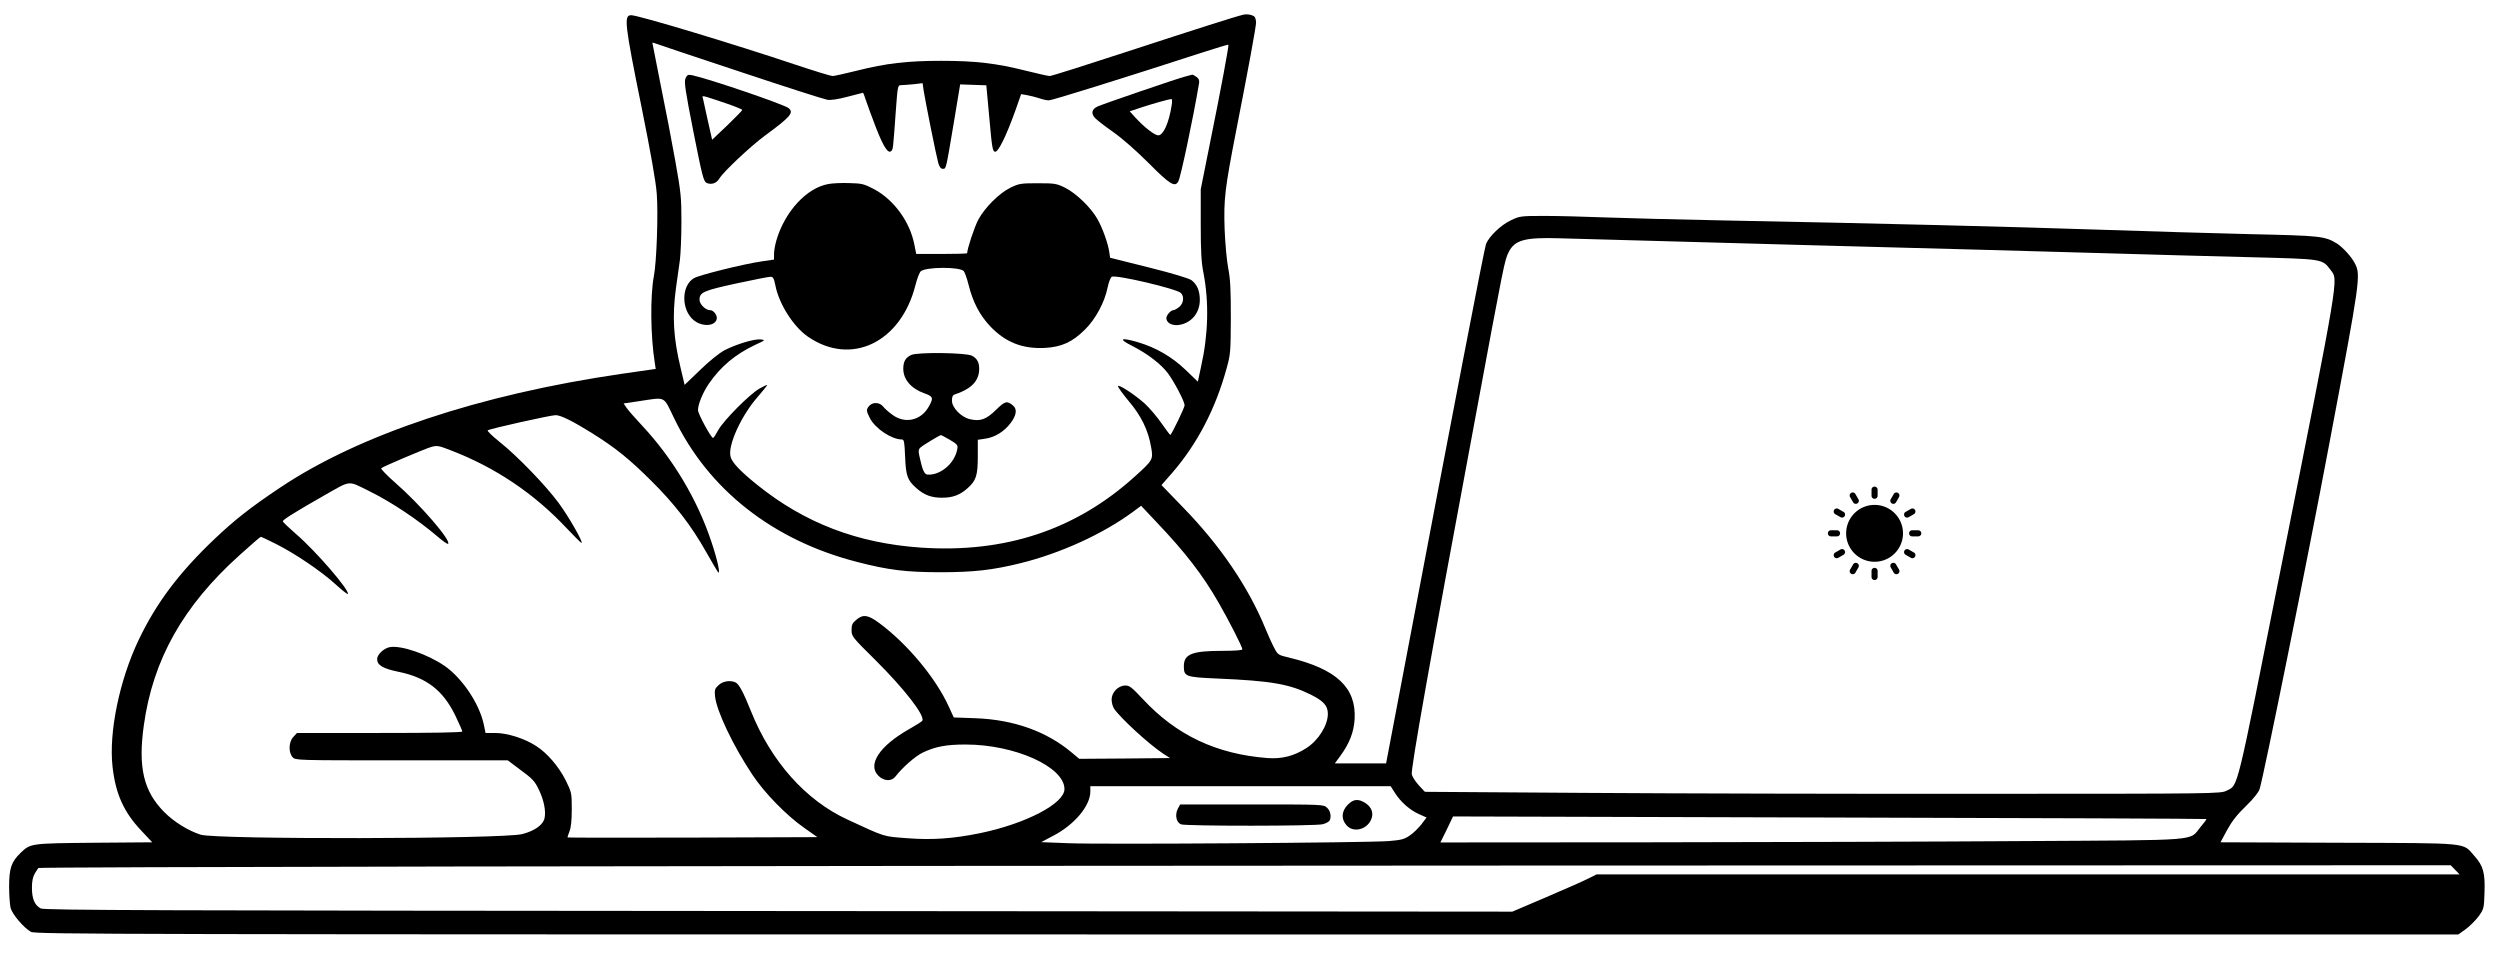 <svg xmlns="http://www.w3.org/2000/svg" version="1.0" viewBox="0 0 1644 629" preserveAspectRatio="xMidYMid meet" width="100%">
<path d="M 817.5 9.7 c -5.2 1.2 -29.3 8.9 -75.2 23.9 c -27.5 9 -50.9 16.4 -52 16.4 c -1 0 -8.1 -1.6 -15.7 -3.5 c -19.4 -4.9 -33.3 -6.5 -55.6 -6.5 c -22.3 0 -36.2 1.6 -55.6 6.5 c -7.6 1.9 -14.8 3.5 -15.9 3.5 c -1.1 0 -12.2 -3.4 -24.5 -7.5 c -40.5 -13.6 -103.3 -32.5 -107.9 -32.5 c -5 0 -4.4 5.3 7 61.5 c 6 29.9 9.2 47.9 9.8 56.1 c 1 12.6 -0.1 44.8 -1.9 53.9 c -2.5 13.3 -2.2 39.6 0.6 57.2 l 0.6 3.9 l -22.9 3.3 c -93.1 13.6 -172.3 40 -224.3 74.9 c -19.2 12.8 -29.8 21.2 -43 33.7 c -23.5 22.4 -38.2 42 -49.9 66.5 c -12.6 26.5 -19.6 60.7 -17.1 83.1 c 2 17.9 7.3 29.8 18.8 42 l 7.3 7.8 l -38.3 0.3 c -42 0.4 -41.6 0.4 -48.2 6.6 c -6.1 5.9 -7.6 10 -7.6 22.2 c 0 5.8 0.5 12.2 1 14.2 c 1.2 4.2 8.8 13.1 13.4 15.6 c 2.9 1.6 50.3 1.7 799.6 1.7 l 796.6 0 l 4.9 -3.5 c 2.7 -2 6.5 -5.8 8.5 -8.5 c 3.4 -4.8 3.5 -5.3 3.8 -15.3 c 0.5 -13.3 -0.8 -17.8 -6.7 -24.4 c -8 -8.9 -1.5 -8.3 -89.2 -8.6 l -77.7 -0.3 l 4.3 -8 c 3.1 -5.7 6.6 -10.2 12.3 -15.7 c 5 -4.8 8.3 -9 9.1 -11.2 c 2.8 -9 31.5 -150.8 46 -228 c 20.3 -107.6 20.7 -110.1 16.6 -117.9 c -2.2 -4.3 -8 -10.6 -11.8 -13 c -8 -4.8 -10.6 -5.1 -56.5 -6.1 c -23.9 -0.6 -69.4 -1.9 -101.1 -3 c -57.5 -1.9 -139.3 -4 -244.1 -6 c -30.5 -0.6 -66.1 -1.5 -79 -2 c -12.9 -0.5 -30.9 -1 -40 -1 c -16.1 0 -16.6 0.1 -22.5 2.9 c -6.4 3 -14.3 10.5 -16.3 15.6 c -1.1 2.8 -21.2 107.2 -52.8 273.7 l -12.9 67.8 l -16.8 0 l -16.9 0 l 3.6 -4.9 c 6 -8.2 8.9 -15.6 9.4 -24.2 c 1.2 -20.6 -11.8 -32.9 -42.9 -40.4 c -7.5 -1.8 -7.6 -1.8 -10.2 -6.9 c -1.5 -2.8 -4 -8.5 -5.7 -12.6 c -11.1 -27 -29.7 -54.4 -53.9 -79.2 l -14.3 -14.8 l 7 -8 c 16.5 -19 28.6 -42.3 35.8 -68.7 c 2.6 -9.3 2.7 -11 2.8 -33.3 c 0 -18.6 -0.3 -25.4 -1.7 -32.5 c -1 -5.2 -2 -16.3 -2.4 -26 c -0.6 -19.7 0.1 -26 7.7 -65 c 7.9 -40.1 13 -68.1 13 -70.7 c 0 -1.2 -0.4 -2.8 -0.8 -3.5 c -0.9 -1.4 -5 -2.3 -7.7 -1.6 z m -331.1 37.4 c 29.7 9.9 55.6 18.2 57.6 18.5 c 2.4 0.4 7 -0.3 13.4 -2 c 5.4 -1.4 9.9 -2.6 10.1 -2.6 c 0.2 0 1.1 2.4 2 5.2 c 1 2.9 3.9 11 6.6 17.9 c 5 12.8 8 17.2 10 15.2 c 1.2 -1.2 1.2 -1.4 3 -26.6 c 1.2 -16.2 1.3 -16.7 3.4 -16.7 c 1.2 0 4.9 -0.3 8.2 -0.6 l 6 -0.7 l 0.7 4.9 c 1 6.6 8.3 43 9.6 47.6 c 0.8 2.6 1.7 3.8 2.9 3.8 c 2.3 0 2 1.3 7.2 -29.6 l 4.3 -25.9 l 8.6 0.3 l 8.6 0.3 l 2 21.7 c 1.7 19.1 2.1 21.7 3.7 22 c 2.1 0.4 7.3 -10.1 13.4 -27.1 l 3.8 -10.8 l 4 0.7 c 2.2 0.4 5.7 1.3 7.9 2 c 2.1 0.8 5 1.4 6.3 1.4 c 2.2 0 48 -14.3 102.3 -31.9 c 8.5 -2.7 15.6 -4.9 15.8 -4.7 c 0.4 0.5 -4.9 29.2 -12.1 64.6 l -6.1 30.5 l 0 23 c 0 17.7 0.4 25.1 1.8 32 c 3.7 19.3 3.2 40.4 -1.6 61.7 l -2.1 9.8 l -8.1 -7.8 c -9 -8.6 -19.3 -14.6 -31.4 -18.2 c -11.3 -3.3 -13 -2.2 -3.8 2.4 c 10.1 5.1 19.2 12.1 23.7 18.2 c 4.1 5.5 10.9 18.5 10.9 20.9 c 0 1.6 -8.7 19.5 -9.4 19.5 c -0.3 0 -2.9 -3.5 -5.9 -7.8 c -3 -4.3 -7.9 -10 -10.8 -12.7 c -6.8 -6.1 -17.3 -12.9 -17.7 -11.6 c -0.2 0.6 3 5 7 9.8 c 8.3 9.8 12.9 19.2 14.8 30.5 c 1.4 8 1.2 8.4 -10.8 19.2 c -38.8 35.1 -85.4 50.5 -140.8 46.7 c -41.7 -2.9 -76.3 -16.2 -107.4 -41.2 c -11.2 -9 -16.7 -14.8 -17.6 -18.6 c -1.9 -7.3 6.9 -26.7 17.6 -39 c 3.7 -4.3 6.7 -8 6.5 -8.1 c -0.2 -0.2 -2.5 0.9 -5.2 2.4 c -6.5 3.8 -23.3 20.7 -26.9 27.1 c -1.6 2.9 -3.1 5.3 -3.5 5.3 c -1.3 0 -9.9 -15.8 -9.9 -18.3 c 0 -3.9 3.2 -11.6 7.1 -17.3 c 7.8 -11.4 17.4 -19.4 30.7 -25.7 c 6.6 -3 6.6 -3.1 3.4 -3.5 c -4.3 -0.4 -15.9 3.1 -23.7 7.1 c -3.7 2 -9.9 7 -16.1 13 l -10.2 9.8 l -2.6 -11 c -4.8 -20 -5.6 -33.9 -3.1 -52.6 c 0.9 -6.1 2 -14.4 2.6 -18.5 c 0.5 -4.1 1 -15.4 1 -25 c 0 -16.1 -0.3 -19.3 -4 -40 c -2.2 -12.4 -6.5 -34.9 -9.6 -49.9 c -3 -15.1 -5.5 -27.7 -5.5 -27.9 c 0 -0.2 0.8 -0.1 1.8 0.3 c 0.9 0.4 26 8.8 55.6 18.6 z m 698.6 114 c 81.7 2.1 171 4.6 198.5 5.4 c 27.5 0.8 70.3 2 95 2.6 c 50.2 1.3 48.4 1 54.3 8.7 c 4.9 6.5 5.8 1.5 -33.1 196.9 c -29.7 149.4 -27.7 141.2 -35.6 145.3 c -3.9 1.9 -6.3 2 -160.3 2 c -86 0.1 -203.7 -0.2 -261.6 -0.6 l -105.2 -0.7 l -4 -4.3 c -2.2 -2.4 -4.2 -5.5 -4.6 -7.1 c -0.8 -3.1 11.7 -73.6 41.2 -231.5 c 19.8 -106.7 19.8 -106.5 22.5 -112 c 4 -8 10.7 -9.8 33.4 -9.1 c 6.1 0.2 77.8 2.2 159.5 4.4 z m -741.6 114.1 c 22.5 46.8 64.9 80.1 120.1 94.3 c 20.8 5.4 32.4 6.8 55 6.8 c 21.7 0 34.1 -1.4 52.4 -5.9 c 26.4 -6.5 54.3 -19.2 74.1 -33.8 l 5.4 -4 l 9.9 10.5 c 19.2 20.2 30.5 34.8 41.1 53.3 c 6.6 11.4 15.6 29.1 15.6 30.6 c 0 0.6 -4.9 1 -13.1 1 c -20 0 -25.4 2.1 -25.4 10.1 c 0 6.8 1.1 7.2 21.8 8.1 c 35.5 1.5 47.6 3.6 61.7 10.6 c 8.4 4.2 11.2 7.3 11.2 12.6 c 0 7.6 -6.2 17.5 -14.2 22.6 c -8.1 5.2 -16.1 7.2 -25.5 6.5 c -33.6 -2.6 -59.8 -15 -81.9 -38.7 c -7.4 -7.9 -8.9 -9.1 -11.7 -9 c -4.6 0.1 -8.9 4.5 -8.9 9.2 c 0 1.9 0.7 4.7 1.6 6 c 4.3 6.3 22.8 23.3 32.3 29.6 l 4.5 2.9 l -29.9 0.3 l -29.8 0.2 l -4.9 -4.1 c -16.6 -14 -38.3 -21.7 -63.5 -22.6 l -14.1 -0.5 l -3.3 -7.2 c -8.6 -18.9 -27.4 -41.4 -46 -55.1 c -7.1 -5.2 -10.4 -5.7 -14.8 -1.9 c -2.6 2.1 -3.1 3.3 -3.1 6.8 c 0 4 0.4 4.6 15.6 19.6 c 19.4 19.3 32.9 36.8 30.9 40 c -0.3 0.5 -4.1 2.9 -8.5 5.4 c -19.7 11.1 -27.9 23.6 -20.2 30.9 c 3.6 3.5 8.5 3.6 11 0.4 c 4.7 -6.1 13.3 -13.6 18.2 -15.9 c 8.3 -3.9 15.4 -5.2 28 -5.2 c 32.4 0 65 14.7 65 29.3 c 0 9.5 -25.2 22.7 -55.5 29 c -17.7 3.6 -31.5 4.6 -48 3.3 c -16 -1.2 -14 -0.6 -39.3 -12.3 c -27.4 -12.7 -50 -38 -63.3 -71.1 c -5.3 -13.2 -8.1 -18.3 -10.5 -19.2 c -3.6 -1.4 -8.2 -0.6 -10.9 2 c -2.4 2.2 -2.7 3.1 -2.3 7.2 c 1 9.7 11.7 32.3 24.6 51.7 c 8 12 22.3 26.7 34.2 35 l 8.5 6 l -81.9 0.3 c -45.1 0.1 -82.1 0.1 -82.3 -0.1 c -0.2 -0.2 0.4 -2 1.2 -4 c 1 -2.5 1.5 -7.1 1.5 -14.6 c 0 -10.7 -0.1 -11 -4 -19 c -4.7 -9.2 -12.2 -18 -19.7 -22.7 c -7.4 -4.8 -18.8 -8.4 -26.6 -8.4 l -6.4 0 l -1.2 -5.8 c -3 -13.7 -14.2 -30.3 -25.7 -38.3 c -11.4 -7.8 -28.9 -13.8 -36.3 -12.3 c -3.8 0.8 -8.1 4.9 -8.1 7.8 c 0 4 3.8 6.3 14.2 8.4 c 18.3 3.8 29.1 12.1 37.2 28.7 c 2.5 5.2 4.6 10 4.6 10.5 c 0 0.7 -19 1 -54.3 1 l -54.4 0 l -2.4 2.6 c -3.1 3.3 -3.3 10.2 -0.5 13.3 c 1.9 2.1 2 2.1 71.7 2.1 l 69.8 0 l 6.8 5.1 c 9.8 7.2 10.9 8.4 13.8 14.5 c 3.2 6.7 4.6 13.8 3.6 18.4 c -0.9 4.4 -6.5 8.4 -14.7 10.5 c -13.2 3.3 -201 3.6 -211.4 0.4 c -8.2 -2.6 -17.7 -8.5 -24 -14.9 c -13.6 -13.7 -17.3 -29.4 -13.4 -57.1 c 6 -43.2 25.8 -78.4 62.9 -111.8 c 7.4 -6.7 13.7 -12.1 14 -12.1 c 0.4 0 4.8 2.1 9.8 4.6 c 12.4 6.2 29.5 17.7 39.1 26.4 c 4.3 3.9 8 6.9 8.3 6.6 c 1.8 -1.8 -21 -28.3 -34.1 -39.5 c -4.7 -4.1 -8.6 -7.8 -8.6 -8.3 c 0 -1.1 8.8 -6.5 27.2 -17 c 18 -10.2 15.3 -9.9 29.3 -3 c 14.9 7.3 32.4 19 45.8 30.5 c 3.2 2.7 6 4.7 6.4 4.3 c 2.1 -2.1 -18.4 -25.9 -34.6 -40 c -5.6 -4.9 -9.8 -9.3 -9.4 -9.7 c 1.2 -1.1 28.3 -12.6 32.9 -14 c 3.8 -1 4.9 -0.9 12.5 2.1 c 29.4 11.2 55 28.4 76.5 51.3 c 5 5.3 9.4 9.7 9.8 9.7 c 1.5 0 -8.7 -17.8 -15.2 -26.5 c -8.5 -11.5 -27.1 -30.7 -38.5 -39.8 c -4.8 -3.8 -8.4 -7.3 -8 -7.7 c 1.2 -1 41.4 -10 44.7 -10 c 3.4 0 11.6 4.1 24.2 12 c 15.3 9.6 24.2 16.8 38.5 31 c 15.4 15.2 26.7 29.9 36.3 47 c 3.6 6.3 7 12.2 7.6 13 c 2.1 3 0 -7.4 -4.1 -19.5 c -9.3 -28.1 -25.5 -55.1 -45.8 -76.8 c -4.2 -4.5 -8.7 -9.6 -9.9 -11.3 l -2.1 -3.1 l 10.2 -1.5 c 18 -2.7 15.7 -3.8 23.1 11.4 z m 473.9 246.2 c 3.7 5.9 9.9 11.4 15.9 14 l 4.9 2.2 l -3.4 4.5 c -1.9 2.4 -5.3 5.8 -7.6 7.3 c -3.6 2.5 -5.5 3 -13.9 3.7 c -14.4 1.1 -189.8 2.3 -210.6 1.4 l -17.9 -0.7 l 7.9 -4.2 c 13.9 -7.2 24.3 -19.6 24.4 -28.9 l 0 -3.7 l 98.8 0 l 98.7 0 l 2.8 4.4 z m 533.6 17.2 c 0.2 0.2 -1.5 2.5 -3.8 5.2 c -7.8 9.4 2.5 8.6 -116.6 9.3 c -57.7 0.4 -167.6 0.7 -244.1 0.8 l -139.2 0.1 l 4.2 -8.5 l 4.1 -8.6 l 247.5 0.7 c 136.1 0.3 247.7 0.8 247.9 1 z m 163.6 33.4 l 2.9 3 l -283.7 0 l -283.8 0 l -5.2 2.6 c -2.8 1.5 -15.3 7 -27.7 12.3 l -22.5 9.6 l -482.5 -0.4 c -411.5 -0.3 -482.9 -0.5 -485.2 -1.7 c -4 -2.1 -5.8 -6.3 -5.8 -13.6 c 0 -4.5 0.6 -7.2 2 -9.6 c 1.1 -1.7 2.1 -3.3 2.2 -3.4 c 0.8 -0.7 410.8 -1.4 961.9 -1.6 l 624.5 -0.2 l 2.9 3 z"/><path d="M 450.8 51.5 c -1 2.3 -0.3 7.3 5.2 35.2 c 5.8 29.2 6.7 32.7 8.7 33.6 c 3.2 1.4 6.6 0.2 8.5 -3.1 c 2.6 -4.3 20.2 -20.9 29.8 -28 c 16.9 -12.4 19.2 -15.1 15.6 -18.1 c -2.9 -2.4 -52.4 -19.3 -63.3 -21.6 c -2.9 -0.6 -3.4 -0.3 -4.5 2 z m 26.5 16.4 c 5.9 2 10.8 4 10.8 4.4 c 0 0.4 -4.5 5 -9.9 10.2 l -9.9 9.4 l -2.8 -12.4 c -1.5 -6.9 -2.9 -13.5 -3.2 -14.6 c -0.7 -2.4 -2 -2.7 15 3 z"/><path d="M 779.5 50.3 c -5.3 1.3 -54.2 18.1 -57.7 19.7 c -3.9 1.8 -4.5 4.6 -1.7 7.6 c 1.3 1.4 6.6 5.5 11.9 9.2 c 5.6 3.9 15.1 12.2 23.3 20.4 c 14.1 14.2 17.4 16.2 19.6 12 c 1.6 -3.1 9.6 -40.8 13.6 -64.4 c 0.3 -2 -0.1 -3.1 -1.8 -4.3 c -1.2 -0.8 -2.4 -1.5 -2.7 -1.4 c -0.3 0.1 -2.3 0.6 -4.5 1.2 z m -9 18.9 c -1.8 11.6 -5.5 19.8 -8.8 19.8 c -2.4 0 -9.1 -5.2 -15 -11.6 l -3.8 -4.2 l 7.8 -2.6 c 7.3 -2.4 17.7 -5.3 19.6 -5.5 c 0.5 -0.1 0.6 1.8 0.2 4.1 z"/><path d="M 544.8 121 c -14.3 2.5 -28.6 18 -34.2 36.9 c -0.9 3 -1.6 7.1 -1.6 9.1 l 0 3.7 l -8.2 1.2 c -11.8 1.7 -41.2 9 -44.6 11.1 c -8.2 5 -8.3 20.6 -0.1 27.5 c 5.5 4.5 14 4.2 15.2 -0.6 c 0.6 -2.3 -1.9 -5.9 -4.2 -5.9 c -3.1 0 -7.1 -3.9 -7.1 -6.9 c 0 -4.9 2.7 -6 24.2 -10.7 c 11.2 -2.4 21.3 -4.4 22.4 -4.4 c 1.8 0 2.3 0.9 3.3 5.7 c 2.3 12.1 11.9 27.2 21.4 33.7 c 28.4 19.6 61.2 3.8 70.7 -33.9 c 1.1 -4.4 2.7 -8.5 3.6 -9.2 c 3.8 -2.8 25.2 -2.9 28.1 -0.1 c 0.7 0.7 2.2 4.9 3.3 9.3 c 2.8 11.2 7.2 19.6 14 26.9 c 10 10.6 21.2 15.1 35.9 14.4 c 11.2 -0.6 18.3 -3.8 26.7 -12.2 c 7 -7 12.8 -17.8 14.8 -27.7 c 0.7 -3.3 1.9 -6.5 2.7 -6.9 c 2.7 -1.5 42.7 7.9 45.5 10.7 c 2.3 2.4 1.7 6.9 -1.2 9.2 c -1.5 1.2 -3.2 2.1 -3.9 2.1 c -1.6 0 -4.5 3.3 -4.5 5.2 c 0 3.1 3.7 5.1 8.1 4.5 c 8.2 -1.1 13.9 -7.8 13.9 -16.4 c 0 -6 -1.7 -10.1 -5.4 -13 c -1.5 -1.2 -12.4 -4.5 -28 -8.4 l -25.6 -6.4 l -0.5 -3.5 c -0.8 -5.8 -4.4 -15.9 -7.8 -21.9 c -4.2 -7.5 -13.9 -16.9 -21.2 -20.6 c -5.7 -2.8 -6.7 -3 -18 -3 c -11.2 0 -12.4 0.2 -18 2.9 c -7.5 3.7 -16.9 13.1 -21.2 21.1 c -2.5 4.7 -7.3 19.2 -7.3 22 c 0 0.3 -7.5 0.5 -16.8 0.5 l -16.7 0 l -1.2 -6.1 c -2.9 -15 -13.4 -29.5 -26.5 -36.5 c -6.7 -3.5 -8 -3.8 -16.3 -4 c -4.9 -0.2 -11.1 0.1 -13.7 0.6"/><path d="M 599.3 233.4 c -3.8 1.7 -5.3 4.3 -5.3 9.1 c 0 7.1 5.2 13.1 14 16.2 c 5.7 2 6 3 2.7 8.8 c -5.1 9 -15.5 11.4 -23.8 5.3 c -2.4 -1.7 -5.2 -4.2 -6.2 -5.5 c -2.2 -2.8 -6.7 -3 -9 -0.5 c -2.2 2.4 -2.1 3.4 0.3 8.1 c 3.5 6.9 14.3 14.1 21.1 14.1 c 1.4 0 1.7 1.5 2.1 11.2 c 0.5 12.7 1.5 15.6 7.4 20.8 c 5.2 4.6 9.9 6.3 16.9 6.3 c 6.9 0 11.7 -1.7 16.7 -6.2 c 5.7 -5 6.8 -8.4 6.8 -20.9 l 0 -11 l 4.8 -0.7 c 6.4 -0.9 12.4 -4.6 16.7 -10.2 c 3.9 -5.1 4.5 -9.1 1.8 -11.5 c -4.1 -3.5 -5.4 -3.1 -11.4 2.8 c -6.4 6.3 -10.4 7.7 -17.3 6 c -5.7 -1.4 -11.6 -7.6 -11.6 -12.1 c 0 -2.5 0.5 -3.7 1.8 -4.1 c 9.9 -3.2 15.2 -8 16 -14.9 c 0.6 -5.4 -0.9 -8.7 -4.7 -10.6 c -4 -2 -35.6 -2.4 -39.8 -0.5 z m 25.3 55.8 c 5 3 5.4 3.5 4.9 6.2 c -1.7 9.3 -11.1 17.3 -19.6 16.7 c -1.9 -0.1 -3.3 -2.9 -4.9 -10.4 c -1.2 -5.1 -1.2 -6 0.3 -7.4 c 1.3 -1.3 11.7 -7.6 13.5 -8.2 c 0.2 0 2.8 1.4 5.8 3.1 z"/>
<path d="M 1232.72 320 c -1.104 0 -2.004 0.9 -2.004 2.004 v 4.008 a 2.004 2.004 90 0 0 4.008 0 V 322.004 C 1234.724 320.9 1233.824 320 1232.72 320 z M 1232.72 373.424 c -1.104 0 -2.004 0.9 -2.004 2.004 v 4.008 a 2.004 2.004 90 0 0 4.008 0 v -4.008 c 0 -1.104 -0.9 -2.004 -2.004 -2.004 z M 1208 348.716 H 1204.016 a 2.004 2.004 90 0 0 0 4.008 h 4.008 a 2.004 2.004 90 0 0 0 -4.008 z M 1261.436 348.716 h -4.008 a 2.004 2.004 90 0 0 0 4.008 h 4.008 a 2.004 2.004 90 0 0 0 -4.008 z M 1213.052 362.072 a 2.004 2.004 90 0 0 -2.736 -0.732 l -3.468 2.004 a 2.004 2.004 90 0 0 2.004 3.48 l 3.48 -2.016 c 0.96 -0.552 1.272 -1.776 0.72 -2.736 z M 1259.324 335.36 a 2.004 2.004 90 0 0 -2.736 -0.732 l -3.48 2.004 a 2.004 2.004 90 0 0 2.016 3.468 l 3.468 -2.004 c 0.96 -0.552 1.284 -1.776 0.732 -2.736 z M 1221.368 370.388 c -0.96 -0.552 -2.184 -0.24 -2.736 0.72 l -2.004 3.48 a 2.004 2.004 90 0 0 3.48 2.004 l 1.992 -3.48 c 0.552 -0.96 0.228 -2.172 -0.732 -2.724 z M 1248.08 324.116 c -0.96 -0.552 -2.184 -0.228 -2.736 0.732 l -2.004 3.48 a 2.004 2.004 90 0 0 3.48 1.992 L 1248.8 326.852 c 0.552 -0.96 0.228 -2.184 -0.732 -2.736 z M 1248.812 374.588 l -2.004 -3.48 a 2.004 2.004 90 1 0 -3.468 2.016 l 2.004 3.468 a 2.004 2.004 90 1 0 3.48 -2.004 z M 1222.1 328.316 l -2.004 -3.468 a 2.004 2.004 90 1 0 -3.48 2.004 l 2.016 3.48 a 2.004 2.004 90 1 0 3.468 -2.016 z M 1258.592 363.344 l -3.48 -2.004 a 2.004 2.004 90 1 0 -1.992 3.48 l 3.468 1.992 a 2.004 2.004 90 1 0 2.004 -3.48 z M 1212.32 336.632 l -3.468 -2.004 a 2.004 2.004 90 1 0 -2.004 3.48 l 3.48 1.992 a 2.004 2.004 90 1 0 1.992 -3.48 z M 1232.72 332.024 c -10.32 0 -18.696 8.388 -18.696 18.696 S 1222.4 369.416 1232.72 369.416 S 1251.416 361.04 1251.416 350.72 S 1243.04 332.024 1232.72 332.024" /><path d="M 886.2 529.3 c -4 4.2 -4.4 9.2 -0.8 13.3 c 4.3 5.1 13 3.2 16.1 -3.3 c 2.1 -4.4 0.6 -8.6 -3.9 -11.4 c -4.6 -2.8 -7.7 -2.4 -11.4 1.4 z"/><path d="M 774.5 531.9 c -2 4 -1 9 2.2 10.2 c 3.3 1.2 88.9 1.2 93.2 -0.1 c 1.9 -0.5 3.8 -1.5 4.3 -2.2 c 1.5 -2.4 0.8 -6.5 -1.5 -8.6 c -2.3 -2.2 -2.4 -2.2 -49.5 -2.2 l -47.1 0 l -1.6 2.9 z"/>
</svg>